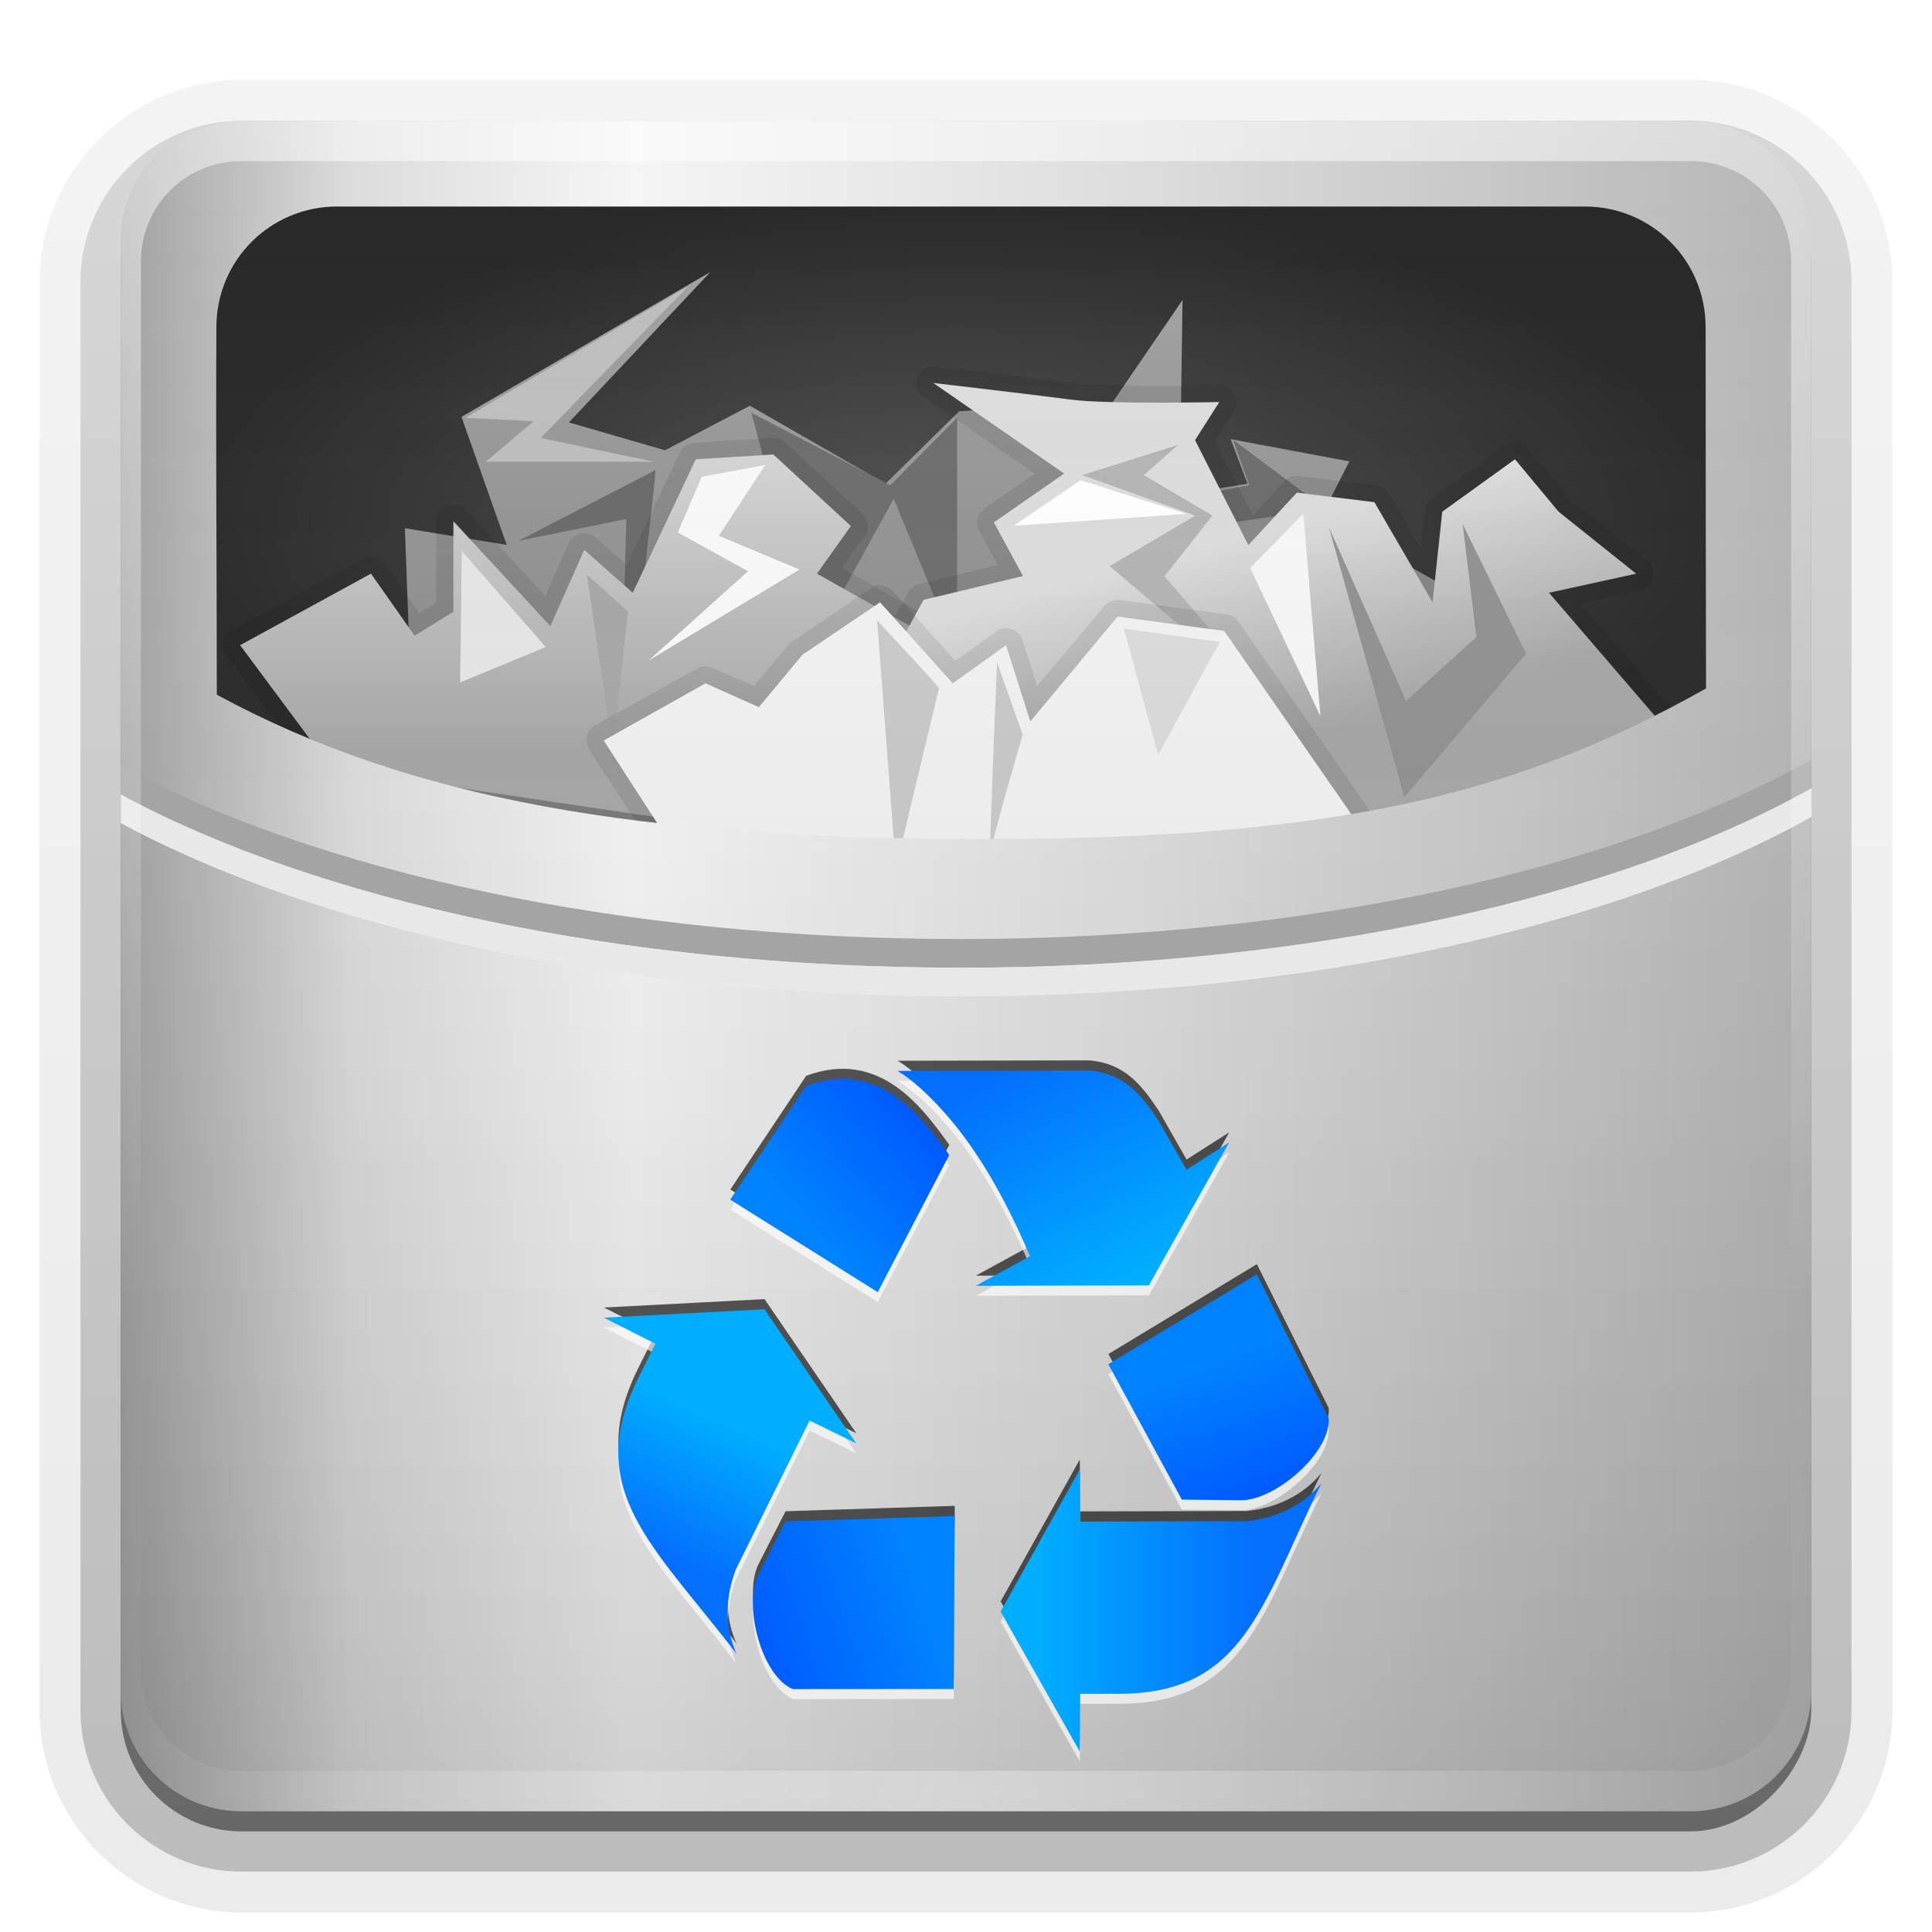 <svg height="96" width="96" xmlns="http://www.w3.org/2000/svg" xmlns:xlink="http://www.w3.org/1999/xlink"><linearGradient id="a"><stop offset="0" stop-color="#0082ff"/><stop offset="1" stop-color="#005aff"/></linearGradient><linearGradient id="b"><stop offset="0" stop-color="#046efe"/><stop offset="1" stop-color="#00adff"/></linearGradient><filter id="c" color-interpolation-filters="sRGB"><feGaussianBlur stdDeviation=".562"/></filter><linearGradient id="d"><stop offset="0" stop-color="#fff"/><stop offset="1" stop-color="#fff" stop-opacity="0"/></linearGradient><linearGradient id="e" gradientTransform="matrix(0 1 -1 0 96 0)" gradientUnits="userSpaceOnUse" x1="48" x2="48" y1="90" y2="5.988"><stop offset="0" stop-color="#a0a0a0"/><stop offset=".136" stop-color="#dcdcdc"/><stop offset=".302" stop-color="#f5f5f5"/><stop offset=".612" stop-color="#dcdcdc"/><stop offset="1" stop-color="#b4b4b4"/></linearGradient><linearGradient id="f" gradientUnits="userSpaceOnUse" x1="36.357" x2="36.357" xlink:href="#d" y1="6" y2="63.893"/><linearGradient id="g" gradientUnits="userSpaceOnUse" x1="47.724" x2="47.724" y1="90.448" y2="4.988"><stop offset="0" stop-opacity=".156"/><stop offset="1" stop-color="#fff" stop-opacity="0"/></linearGradient><linearGradient id="h" gradientUnits="userSpaceOnUse" x1="87.229" x2="69.921" xlink:href="#b" y1="103.552" y2="103.552"/><linearGradient id="i" gradientUnits="userSpaceOnUse" x1="82.856" x2="86.749" xlink:href="#a" y1="87.433" y2="97.972"/><linearGradient id="j" gradientUnits="userSpaceOnUse" x1="52.106" x2="61.13" xlink:href="#a" y1="76.541" y2="68.296"/><linearGradient id="k" gradientUnits="userSpaceOnUse" x1="66.74" x2="75.281" xlink:href="#b" y1="63.589" y2="80.815"/><linearGradient id="l" gradientUnits="userSpaceOnUse" x1="43.245" x2="48.194" xlink:href="#b" y1="104.215" y2="93.471"/><linearGradient id="m" gradientUnits="userSpaceOnUse" x1="60.414" x2="46.921" xlink:href="#a" y1="106.161" y2="110.659"/><radialGradient id="n" cx="48" cy="90.172" gradientTransform="matrix(1.157 0 0 .996 -7.551 .197)" gradientUnits="userSpaceOnUse" r="42" xlink:href="#d"/><linearGradient id="o" gradientTransform="matrix(1.006 0 0 .994 100 0)" gradientUnits="userSpaceOnUse" x1="45.448" x2="45.448" y1="92.54" y2="7.017"><stop offset="0"/><stop offset="1" stop-opacity=".588"/></linearGradient><linearGradient id="p" gradientTransform="matrix(1.024 0 0 1.012 -1.143 -98.071)" gradientUnits="userSpaceOnUse" x1="32.251" x2="32.251" xlink:href="#o" y1="6.132" y2="90.239"/><linearGradient id="q" gradientTransform="translate(0 -97)" gradientUnits="userSpaceOnUse" x1="32.251" x2="32.251" xlink:href="#o" y1="6.132" y2="90.239"/><linearGradient id="r" gradientTransform="matrix(1.167 0 0 1.168 -10.536 -6.86)" gradientUnits="userSpaceOnUse" x1="48.972" x2="48.972" y1="23.558" y2="48.326"><stop offset="0" stop-color="#a2a2a2"/><stop offset="1" stop-color="#838383"/></linearGradient><filter id="s" color-interpolation-filters="sRGB"><feGaussianBlur stdDeviation=".592"/></filter><linearGradient id="t" gradientUnits="userSpaceOnUse" x1="43.226" x2="43.226" xlink:href="#u" y1="28.053" y2="46.451"/><linearGradient id="u"><stop offset="0" stop-color="#dcdcdc"/><stop offset="1" stop-color="#a5a5a5"/></linearGradient><filter id="v" color-interpolation-filters="sRGB"><feGaussianBlur stdDeviation=".665"/></filter><linearGradient id="w" gradientUnits="userSpaceOnUse" x1="80.304" x2="83.1" xlink:href="#u" y1="34.651" y2="45.085"/><radialGradient id="x" cx="47.758" cy="25.976" gradientTransform="matrix(1.021 0 0 .435 -1.312 14.738)" gradientUnits="userSpaceOnUse" r="37.016"><stop offset="0" stop-color="#515151"/><stop offset="1" stop-color="#272727"/></radialGradient><g><g fill="url(#p)"><path d="m12-95.031c-5.511 0-10.031 4.52-10.031 10.031v71c0 5.511 4.52 10.031 10.031 10.031h72c5.511 0 10.031-4.52 10.031-10.031v-71c0-5.511-4.52-10.031-10.031-10.031z" opacity=".08" transform="scale(1 -1)"/><path d="m12-94.031c-4.972 0-9.031 4.06-9.031 9.031v71c0 4.972 4.06 9.031 9.031 9.031h72c4.972 0 9.031-4.06 9.031-9.031v-71c0-4.972-4.06-9.031-9.031-9.031z" opacity=".1" transform="scale(1 -1)"/><path d="m12-93c-4.409 0-8 3.591-8 8v71c0 4.409 3.591 8 8 8h72c4.409 0 8-3.591 8-8v-71c0-4.409-3.591-8-8-8z" opacity=".2" transform="scale(1 -1)"/><rect height="85" opacity=".3" rx="7" transform="scale(1 -1)" width="86" x="5" y="-92"/></g><rect fill="url(#q)" height="84" opacity=".45" rx="6" transform="scale(1 -1)" width="84" x="6" y="-91"/></g><g fill-rule="evenodd"><path d="m15.8 9.935c-3.395 0-6.129 2.742-6.129 6.148-.033 6.246.022 12.489.022 18.709 9.856 5.361 21.483 7.347 38.814 7.347 17.683 0 26.952-2.119 36.776-7.667-.013-6.134-.022-12.22-.022-18.389 0-3.406-2.733-6.148-6.129-6.148z" fill="url(#x)"/><g transform="matrix(.964 0 0 .948 -13.842 -6.619)"><path d="m35.813 50.722-.583-16.053 5.247.876-2.332-6.713 12.826-7.589-7.288 7.881 4.956 1.459 4.373-2.335 6.996 4.086 3.79-3.794 4.373-.292 2.041 2.043 5.101-7.589-.146 10.216 3.498-.584-.875-2.335 6.122 1.167-1.458 2.919 8.745 4.962-3.498 17.804-27.984 3.502z" fill="url(#r)"/><path d="m53.092 28.618 3.18 12.191 4.152-7.686 3.269 8.039v-12.279l-3.445 3.534z" fill="#6c6c6c"/><path d="m48.145 31.622-7.067 3.71 5.565-1.148s-.442 17.314-.53 16.696c-.088-.618 2.12-19.258 2.032-19.258z" fill="#696969"/><path d="m77.915 30.032 4.77 3.622-5.389.795-.618-1.634 2.076-.398z" fill="#6b6b6b"/><path d="m49.823 21.993-11.484 6.89 3.534.177-2.473 2.12h8.657l-5.83-1.237z" fill="#bdbdbd"/></g><g transform="matrix(.964 0 0 .948 -13.842 -6.619)"><path d="m54.156 29.938-4 .25a.883.883 0 0 0 -.75.5l-2.75 5.906-1.594-1.438a.883.883 0 0 0 -1.406.312l-1.188 2.75-4.094-4.5a.883.883 0 0 0 -1.531.594v4.25l-.875.562-1.781-2.562a.883.883 0 0 0 -1.156-.281l-6.719 3.75a.883.883 0 0 0 -.281 1.312l4.719 6.469a.883.883 0 0 0 .594.344l31.5 4.75a.883.883 0 0 0 .969-.625l1.75-6a.883.883 0 0 0 -.062-.656l-3-5.969a.883.883 0 0 0 -.344-.375l-4.406-2.531 1.188-1.688a.883.883 0 0 0 -.125-1.156l-4-3.75a.883.883 0 0 0 -.656-.219z" filter="url(#s)" opacity=".3"/><path d="m31.482 47.295-4.747-6.496 6.746-3.748 2.249 3.248 1.999-1.249v-4.747l4.997 5.497 1.749-3.998 2.499 2.249 3.248-6.996 3.998-.25 3.998 3.748-1.749 2.499 5.247 2.998 2.998 5.997-1.749 5.997z" fill="url(#t)"/><path d="m44.611 37.099 1.325 9.187.795-7.244z" fill="#a6a6a6"/><path d="m50.53 31.975 3.269-.618-2.385 3.71 4.152 1.767-7.774 4.77 5.124-4.682-3.622-2.032z" fill="#f9f9f9"/><path d="m38.163 35.862-.088 6.89 4.417-1.855-4.329-5.035z" fill="#e6e6e6"/></g><g transform="matrix(.964 0 0 .948 -13.842 -6.619)"><path d="m62.312 26.188a.883.883 0 0 0 -.344 1.594l5.719 4.031-2.594 1.844a.883.883 0 0 0 -.281 1.125l.969 1.812-4.031 1a.883.883 0 0 0 -.562.406l-3.25 5.969a.883.883 0 0 0 .062.938l4 5.625a.883.883 0 0 0 .625.375l20.5 2.5a.883.883 0 0 0 .469-.094l16.469-8a.883.883 0 0 0 .312-1.344l-4.562-5.344 3.062-.688a.883.883 0 0 0 .375-1.562l-3.875-3.125-.062-.062-.062-.062-2.125-2.625a.883.883 0 0 0 -1.219-.156l-3.75 2.75a.883.883 0 0 0 -.344.625l-.219 2-1.625-2.844a.883.883 0 0 0 -.656-.438l-3.969-.5a.883.883 0 0 0 -.781.281l-1.625 1.781-1.969-3.875 1-1.594a.883.883 0 0 0 -.781-1.344s-1.433.031-3.094.031c-1.661-0-3.574-.05-4.375-.156-2.018-.269-7.156-.875-7.156-.875a.883.883 0 0 0 -.25 0z" filter="url(#v)" opacity=".3"/><path d="m62.715 50.043-3.998-5.622 3.248-5.997 5.122-1.249-1.499-2.811 3.623-2.561-6.746-4.747s5.124.608 7.121.875c1.874.25 7.621.125 7.621.125l-1.249 1.999 2.748 5.497 2.499-2.748 3.998.5 2.998 5.247.5-4.747 3.748-2.748 2.249 2.748 3.998 3.248-4.497.999 5.497 6.496-16.491 7.996z" fill="url(#w)"/><path d="m75.088 30.297-4.947 1.59 5.83 2.12-4.417 2.65 8.834 7.597-6.007-7.067 2.473-3.18-3.534-2.12z" fill="#b3b3b3"/><path d="m66.608 34.537 3.445-2.385 5.477 1.767z" fill="#fff"/><path d="m81.537 33.919-2.739 2.827 3.622 7.774z" fill="#f7f7f7"/><path d="m82.862 34.625 3.975 9.099 3.622-3.357-.707-5.919 3.269 6.802-6.272 7.509z" fill="#909090"/></g><g transform="matrix(.964 0 0 .948 -9.984 -6.619)"><path d="m55.5 37.688a.888.888 0 0 0 -.281.156l-4 2.75a.888.888 0 0 0 -.188.156l-1.812 2.188-2.125-.938a.888.888 0 0 0 -.812.031l-5.25 2.969a.888.888 0 0 0 -.312 1.25l3.5 5.5a.888.888 0 0 0 .344.312l13.5 7a.888.888 0 0 0 .688.062l22.5-7.25a.888.888 0 0 0 .438-1.344l-7.5-10.969a.888.888 0 0 0 -.594-.375l-5.5-.75a.888.888 0 0 0 -.812.312l-3.469 4.188-.75-2.406a.888.888 0 0 0 -1.375-.438l-2.094 1.531-3.219-3.656a.888.888 0 0 0 -.875-.281z" filter="url(#s)" opacity=".3"/><path d="m44.975 51.293-3.498-5.497 5.247-2.998 2.748 1.249 2.249-2.748 3.998-2.748 3.748 4.248 2.748-1.999 1.249 3.998 4.497-5.497 5.497.75 7.496 10.994-22.487 7.246z" fill="#f2f2f2"/><path d="m55.565 39.484.972 12.986 2.208-9.364c.479.332-2.12-2.415-3.18-3.622z" fill="#c9c9c9"/><path d="m61.749 41.693s-.442 10.866-.353 10.071c.088-.795 1.678-6.272 1.678-6.272z" fill="#c9c9c9"/><path d="m68.286 39.926 1.767 6.625 3.18-5.919z" fill="#dbdbdb"/></g></g><g><path d="m12 6c-3.324 0-6 2.676-6 6v72c0 3.324 2.676 6 6 6h72c3.324 0 6-2.676 6-6v-72c0-3.324-2.676-6-6-6zm4.752 4.262h62c3.324 0 6 2.676 6 6 0 6.02.009 11.96.021 17.945-9.617 5.414-18.691 7.482-36.002 7.482-16.966 0-28.349-1.938-37.998-7.17 0-6.07-.053-12.162-.021-18.258 0-3.324 2.676-6 6-6z" fill="url(#e)"/><path d="m12 6c-3.324 0-6 2.676-6 6v72c0 3.324 2.676 6 6 6h72c3.324 0 6-2.676 6-6v-72c0-3.324-2.676-6-6-6z" fill="url(#g)"/><g fill-rule="evenodd" transform="matrix(.712 0 0 .712 2.441 7.3)"><path d="m123 42.75c-13.51 7.606-35.088 12.531-59.406 12.531-23.834 0-45.039-4.745-58.594-12.094v2c13.554 7.349 34.76 12.094 58.594 12.094 24.318 0 45.896-4.925 59.406-12.531z" fill="#a4a4a4"/><path d="m123 44.75c-13.51 7.606-35.088 12.531-59.406 12.531-23.834 0-45.039-4.745-58.594-12.094v2c13.554 7.349 34.76 12.094 58.594 12.094 24.318 0 45.896-4.925 59.406-12.531z" fill="#e8e8e8"/></g><path d="m12 6c-3.324 0-6 2.676-6 6v2 68 2c0 .335.041.651.094.969.049.296.097.597.188.875.01.03.021.064.031.094.099.288.235.547.375.812.145.274.316.536.5.781s.374.473.594.688c.44.428.943.815 1.5 1.094.279.14.573.247.875.344-.256-.1-.487-.236-.719-.375-.007-.004-.024.004-.031 0-.032-.019-.062-.043-.094-.062-.12-.077-.231-.164-.344-.25-.106-.081-.213-.161-.312-.25-.178-.161-.347-.345-.5-.531-.108-.13-.218-.265-.312-.406-.025-.038-.038-.086-.062-.125-.065-.103-.13-.205-.188-.312-.101-.195-.206-.416-.281-.625-.008-.022-.024-.041-.031-.062-.032-.092-.036-.187-.062-.281-.03-.107-.07-.203-.094-.312-.073-.342-.125-.698-.125-1.062v-2-68-2c0-2.782 2.218-5 5-5h2 68 2c2.782 0 5 2.218 5 5v2 68 2c0 .364-.052.721-.125 1.062-.044.207-.088.398-.156.594-.008.022-.023.041-.031.062-.063.174-.138.367-.219.531-.042.083-.079.17-.125.25-.055.097-.127.188-.188.281-.094.141-.205.276-.312.406-.143.174-.303.347-.469.5-.011.01-.02.021-.031.031-.138.126-.285.234-.438.344-.103.073-.204.153-.312.219-.007.004-.024-.004-.031 0-.232.139-.463.275-.719.375.302-.097.596-.204.875-.344.557-.279 1.06-.666 1.5-1.094.22-.214.409-.442.594-.688s.355-.508.5-.781c.14-.265.276-.525.375-.812.01-.031.021-.063.031-.094.09-.278.139-.579.188-.875.052-.318.094-.634.094-.969v-2-68-2c0-3.324-2.676-6-6-6z" fill="url(#f)" opacity=".5"/><path d="m12 90c-3.324 0-6-2.676-6-6v-2-68-2c0-.335.041-.651.094-.969.049-.296.097-.597.188-.875.01-.03.021-.064.031-.094.099-.288.235-.547.375-.812.145-.274.316-.536.5-.781s.374-.473.594-.688c.44-.428.943-.815 1.5-1.094.279-.14.573-.247.875-.344-.256.1-.487.236-.719.375-.007.004-.024-.004-.031 0-.032.019-.062.043-.094.062-.12.077-.231.164-.344.25-.106.081-.213.161-.312.25-.178.161-.347.345-.5.531-.108.13-.218.265-.312.406-.025.038-.038.086-.062.125-.065.103-.13.205-.188.312-.101.195-.206.416-.281.625-.008.022-.024.041-.031.062-.032.092-.036.187-.062.281-.03.107-.07.203-.094.312-.073.342-.125.698-.125 1.062v2 68 2c0 2.782 2.218 5 5 5h2 68 2c2.782 0 5-2.218 5-5v-2-68-2c0-.364-.052-.721-.125-1.062-.044-.207-.088-.398-.156-.594-.008-.022-.023-.041-.031-.062-.063-.174-.138-.367-.219-.531-.042-.083-.079-.17-.125-.25-.055-.097-.127-.188-.188-.281-.094-.141-.205-.276-.312-.406-.143-.174-.303-.347-.469-.5-.011-.01-.02-.021-.031-.031-.138-.126-.285-.234-.438-.344-.103-.073-.204-.153-.312-.219-.007-.004-.024.004-.031 0-.232-.139-.463-.275-.719-.375.302.097.596.204.875.344.557.279 1.06.666 1.5 1.094.22.214.409.442.594.688s.355.508.5.781c.14.265.276.525.375.812.01.031.021.063.031.094.09.278.139.579.188.875.052.318.094.634.094.969v2 68 2c0 3.324-2.676 6-6 6z" fill="url(#n)" opacity=".3"/></g><g transform="translate(0 1)"><path d="m75.778 90.69 6.332-11.357.03 4.154 13.326-.03c2.381-.252 4.469-1.22 5.981-3.04-4.825 9.868-6.215 16.851-16.226 16.855h-3.081l-.03 4.615-6.332-11.197zm14.5-8.959-5.88-10.835 11.881-7.193 5.75 11.518c.174 2.756-4.277 6.592-7.04 6.562zm-36.131-24.002 6.07-9.096c5.887-2.192 9.298 2.541 11.45 5.524l-5.72 10.976zm23.982 4.527c-1.221-2.878-2.852-6.169-4.892-9.032-1.826-2.562-4.033-4.798-5.704-5.797l15.353-.03c2.757.247 4.097 1.855 5.559 4.053l2.208 3.883 3.412-2.177-6.422 11.437-13.848.03 4.335-2.368zm-21.244 4.246 7.343 10.731-3.732-1.826-5.916 11.938c-.836 2.243-.901 4.543.054 6.708-6.682-8.719-12.313-13.077-7.852-22.037l1.374-2.757-4.118-2.085zm1.682 16.973 13.538-.43-.075 13.84-12.875.009c-2.545-1.074-3.994-6.767-2.735-9.226l2.147-4.193z" filter="url(#c)" opacity=".8" transform="matrix(.621 0 0 .621 2.664 22.255)"/><path d="m75.778 92.69 6.332-11.357.03 4.154 13.326-.03c2.381-.252 4.469-1.22 5.981-3.04-4.825 9.868-6.215 16.851-16.226 16.855h-3.081l-.03 4.615zm14.5-8.959-5.88-10.835 11.881-7.193 5.75 11.518c.174 2.756-4.277 6.592-7.04 6.562zm-36.131-24.002 6.07-9.096c5.887-2.192 9.298 2.541 11.45 5.524l-5.72 10.976zm23.982 4.527c-1.221-2.878-2.852-6.169-4.892-9.032-1.826-2.562-4.033-4.798-5.704-5.797l15.353-.03c2.757.247 4.097 1.855 5.559 4.053l2.208 3.883 3.412-2.177-6.422 11.437-13.848.03 4.335-2.368zm-21.244 4.246 7.343 10.731-3.732-1.826-5.916 11.938c-.836 2.243-.901 4.543.054 6.708-6.682-8.719-12.313-13.077-7.852-22.037l1.374-2.757-4.118-2.085zm1.682 16.973 13.538-.43-.075 13.84-12.875.009c-2.545-1.074-3.994-6.767-2.735-9.226l2.147-4.193z" fill="#fff" filter="url(#c)" opacity=".8" transform="matrix(.621 0 0 .621 2.664 22.013)"/><g transform="matrix(.621 0 0 .621 8.274 12.705)"><path d="m66.74 106.88 6.332-11.357.03 4.154 13.326-.03c2.381-.252 4.469-1.22 5.981-3.04-4.825 9.868-6.215 16.851-16.226 16.855h-3.081l-.03 4.615z" fill="url(#h)"/><path d="m81.24 97.921-5.88-10.835 11.881-7.193 5.75 11.518c.174 2.756-4.277 6.592-7.04 6.562z" fill="url(#i)"/><path d="m45.109 73.92 6.07-9.096c5.887-2.192 9.298 2.541 11.45 5.524l-5.72 10.976z" fill="url(#j)"/><path d="m69.091 78.447c-1.221-2.878-2.852-6.169-4.892-9.032-1.826-2.562-4.033-4.798-5.704-5.797l15.353-.03c2.757.247 4.097 1.855 5.559 4.053l2.208 3.883 3.412-2.177-6.422 11.437-13.848.03 4.335-2.368z" fill="url(#k)"/><path d="m47.847 82.694 7.343 10.731-3.732-1.826-5.916 11.938c-.836 2.243-.901 4.543.054 6.708-6.682-8.719-12.313-13.077-7.852-22.037l1.374-2.757-4.118-2.085 12.847-.673z" fill="url(#l)"/><path d="m49.529 99.667 13.538-.43-.075 13.84-12.875.009c-2.545-1.074-3.994-6.767-2.735-9.226l2.147-4.193z" fill="url(#m)"/></g></g></svg>